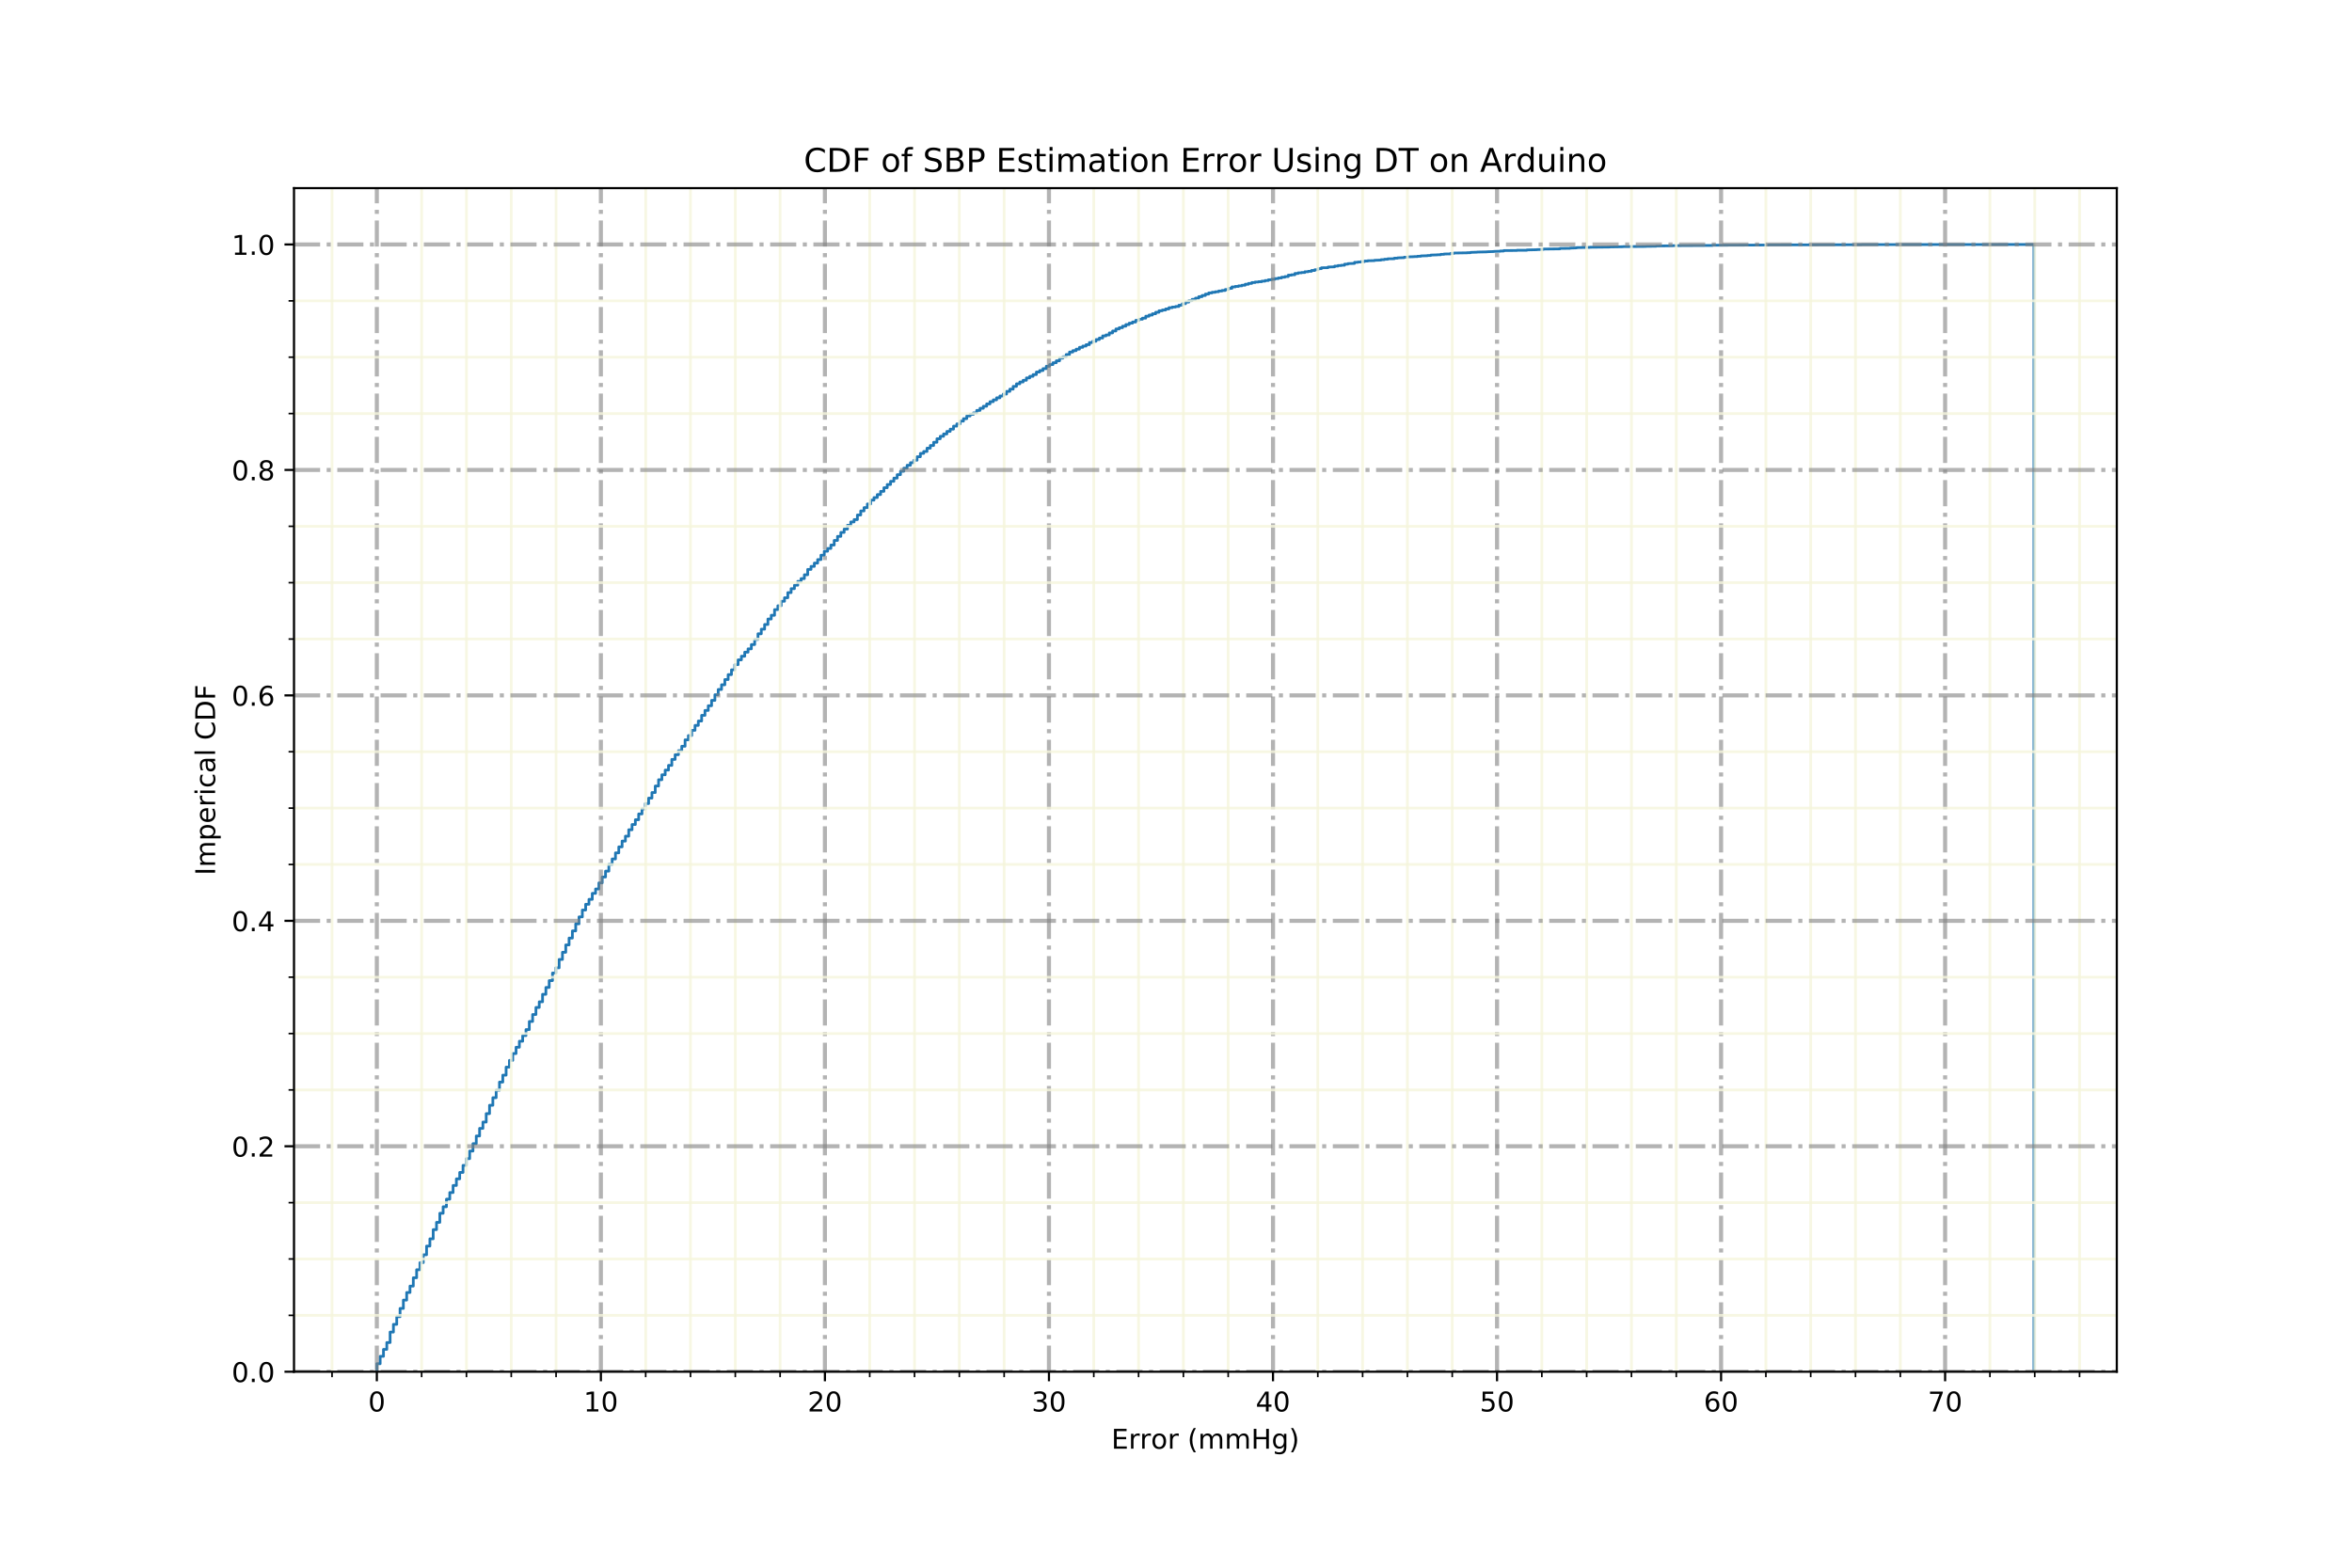 <?xml version="1.0" encoding="utf-8" standalone="no"?>
<!DOCTYPE svg PUBLIC "-//W3C//DTD SVG 1.1//EN"
  "http://www.w3.org/Graphics/SVG/1.1/DTD/svg11.dtd">
<!-- Created with matplotlib (https://matplotlib.org/) -->
<svg height="576pt" version="1.1" viewBox="0 0 864 576" width="864pt" xmlns="http://www.w3.org/2000/svg" xmlns:xlink="http://www.w3.org/1999/xlink">
 <defs>
  <style type="text/css">
*{stroke-linecap:butt;stroke-linejoin:round;}
  </style>
 </defs>
 <g id="figure_1">
  <g id="patch_1">
   <path d="M 0 576 
L 864 576 
L 864 0 
L 0 0 
z
" style="fill:#ffffff;"/>
  </g>
  <g id="axes_1">
   <g id="patch_2">
    <path d="M 108 504 
L 777.6 504 
L 777.6 69.12 
L 108 69.12 
z
" style="fill:#ffffff;"/>
   </g>
   <g id="patch_3">
    <path clip-path="url(#pc930c65edf)" d="M 138.436 504 
L 138.436 501.054 
L 139.654 501.054 
L 139.654 498.343 
L 140.871 498.343 
L 140.871 495.79 
L 142.089 495.79 
L 142.089 493.275 
L 143.306 493.275 
L 143.306 489.426 
L 144.524 489.426 
L 144.524 486.597 
L 145.741 486.597 
L 145.741 483.769 
L 146.959 483.769 
L 146.959 480.744 
L 148.176 480.744 
L 148.176 477.68 
L 149.393 477.68 
L 149.393 474.891 
L 150.611 474.891 
L 150.611 472.534 
L 151.828 472.534 
L 151.828 469.469 
L 153.046 469.469 
L 153.046 466.523 
L 154.263 466.523 
L 154.263 463.93 
L 155.481 463.93 
L 155.481 461.023 
L 156.698 461.023 
L 156.698 457.841 
L 157.916 457.841 
L 157.916 455.17 
L 159.133 455.17 
L 159.133 451.792 
L 160.351 451.792 
L 160.351 449.12 
L 161.568 449.12 
L 161.568 445.781 
L 162.785 445.781 
L 162.785 443.385 
L 164.003 443.385 
L 164.003 440.596 
L 165.22 440.596 
L 165.22 438.16 
L 166.438 438.16 
L 166.438 435.567 
L 167.655 435.567 
L 167.655 433.132 
L 168.873 433.132 
L 168.873 430.775 
L 170.09 430.775 
L 170.09 428.182 
L 171.308 428.182 
L 171.308 425.707 
L 172.525 425.707 
L 172.525 422.918 
L 173.743 422.918 
L 173.743 420.207 
L 174.96 420.207 
L 174.96 417.379 
L 176.177 417.379 
L 176.177 414.59 
L 177.395 414.59 
L 177.395 412.272 
L 178.612 412.272 
L 178.612 409.168 
L 179.83 409.168 
L 179.83 406.104 
L 181.047 406.104 
L 181.047 403.315 
L 182.265 403.315 
L 182.265 400.565 
L 183.482 400.565 
L 183.482 397.58 
L 184.7 397.58 
L 184.7 395.026 
L 185.917 395.026 
L 185.917 392.08 
L 187.135 392.08 
L 187.135 389.605 
L 188.352 389.605 
L 188.352 387.091 
L 189.569 387.091 
L 189.569 384.773 
L 190.787 384.773 
L 190.787 382.573 
L 192.004 382.573 
L 192.004 380.491 
L 193.222 380.491 
L 193.222 378.291 
L 194.439 378.291 
L 194.439 375.306 
L 195.657 375.306 
L 195.657 372.752 
L 196.874 372.752 
L 196.874 370.159 
L 198.092 370.159 
L 198.092 368.077 
L 199.309 368.077 
L 199.309 365.327 
L 200.527 365.327 
L 200.527 362.813 
L 201.744 362.813 
L 201.744 360.299 
L 202.961 360.299 
L 202.961 357.51 
L 204.179 357.51 
L 204.179 355.585 
L 205.396 355.585 
L 205.396 352.521 
L 206.614 352.521 
L 206.614 349.889 
L 207.831 349.889 
L 207.831 347.178 
L 209.049 347.178 
L 209.049 344.664 
L 210.266 344.664 
L 210.266 342.032 
L 211.484 342.032 
L 211.484 339.439 
L 212.701 339.439 
L 212.701 336.886 
L 213.919 336.886 
L 213.919 334.372 
L 215.136 334.372 
L 215.136 332.25 
L 216.353 332.25 
L 216.353 330.443 
L 217.571 330.443 
L 217.571 328.243 
L 218.788 328.243 
L 218.788 326.633 
L 220.006 326.633 
L 220.006 324.393 
L 221.223 324.393 
L 221.223 322.233 
L 222.441 322.233 
L 222.441 320.072 
L 223.658 320.072 
L 223.658 317.597 
L 224.876 317.597 
L 224.876 315.594 
L 226.093 315.594 
L 226.093 313.355 
L 227.311 313.355 
L 227.311 311.155 
L 228.528 311.155 
L 228.528 309.033 
L 229.745 309.033 
L 229.745 307.226 
L 230.963 307.226 
L 230.963 304.869 
L 232.18 304.869 
L 232.18 302.944 
L 233.398 302.944 
L 233.398 301.177 
L 234.615 301.177 
L 234.615 299.055 
L 235.833 299.055 
L 235.833 297.209 
L 237.05 297.209 
L 237.05 295.245 
L 238.268 295.245 
L 238.268 293.241 
L 239.485 293.241 
L 239.485 291.198 
L 240.703 291.198 
L 240.703 288.802 
L 241.92 288.802 
L 241.92 286.484 
L 243.137 286.484 
L 243.137 284.677 
L 244.355 284.677 
L 244.355 282.949 
L 245.572 282.949 
L 245.572 281.22 
L 246.79 281.22 
L 246.79 279.02 
L 248.007 279.02 
L 248.007 277.292 
L 249.225 277.292 
L 249.225 275.799 
L 250.442 275.799 
L 250.442 274.188 
L 251.66 274.188 
L 251.66 271.831 
L 252.877 271.831 
L 252.877 270.26 
L 254.095 270.26 
L 254.095 268.335 
L 255.312 268.335 
L 255.312 266.528 
L 256.529 266.528 
L 256.529 264.917 
L 257.747 264.917 
L 257.747 262.835 
L 258.964 262.835 
L 258.964 261.028 
L 260.182 261.028 
L 260.182 259.3 
L 261.399 259.3 
L 261.399 257.336 
L 262.617 257.336 
L 262.617 255.254 
L 263.834 255.254 
L 263.834 253.329 
L 265.052 253.329 
L 265.052 251.6 
L 266.269 251.6 
L 266.269 249.675 
L 267.487 249.675 
L 267.487 247.868 
L 268.704 247.868 
L 268.704 246.1 
L 269.921 246.1 
L 269.921 244.215 
L 271.139 244.215 
L 271.139 242.447 
L 272.356 242.447 
L 272.356 241.111 
L 273.574 241.111 
L 273.574 239.619 
L 274.791 239.619 
L 274.791 238.401 
L 276.009 238.401 
L 276.009 236.829 
L 277.226 236.829 
L 277.226 234.944 
L 278.444 234.944 
L 278.444 232.862 
L 279.661 232.862 
L 279.661 231.172 
L 280.879 231.172 
L 280.879 229.444 
L 282.096 229.444 
L 282.096 227.44 
L 283.313 227.44 
L 283.313 226.066 
L 284.531 226.066 
L 284.531 223.984 
L 285.748 223.984 
L 285.748 222.569 
L 286.966 222.569 
L 286.966 220.919 
L 288.183 220.919 
L 288.183 219.623 
L 289.401 219.623 
L 289.401 217.737 
L 290.618 217.737 
L 290.618 216.284 
L 291.836 216.284 
L 291.836 215.027 
L 293.053 215.027 
L 293.053 213.613 
L 294.271 213.613 
L 294.271 212.591 
L 295.488 212.591 
L 295.488 211.177 
L 296.705 211.177 
L 296.705 209.213 
L 297.923 209.213 
L 297.923 208.113 
L 299.14 208.113 
L 299.14 206.895 
L 300.358 206.895 
L 300.358 205.599 
L 301.575 205.599 
L 301.575 203.988 
L 302.793 203.988 
L 302.793 202.534 
L 304.01 202.534 
L 304.01 201.513 
L 305.228 201.513 
L 305.228 200.256 
L 306.445 200.256 
L 306.445 198.567 
L 307.663 198.567 
L 307.663 197.074 
L 308.88 197.074 
L 308.88 195.62 
L 310.097 195.62 
L 310.097 194.403 
L 311.315 194.403 
L 311.315 192.988 
L 312.532 192.988 
L 312.532 191.771 
L 313.75 191.771 
L 313.75 190.906 
L 314.967 190.906 
L 314.967 189.217 
L 316.185 189.217 
L 316.185 187.724 
L 317.402 187.724 
L 317.402 186.507 
L 318.62 186.507 
L 318.62 185.171 
L 319.837 185.171 
L 319.837 183.757 
L 321.055 183.757 
L 321.055 182.814 
L 322.272 182.814 
L 322.272 181.714 
L 323.489 181.714 
L 323.489 180.535 
L 324.707 180.535 
L 324.707 179.2 
L 325.924 179.2 
L 325.924 178.021 
L 327.142 178.021 
L 327.142 176.843 
L 328.359 176.843 
L 328.359 175.664 
L 329.577 175.664 
L 329.577 174.407 
L 330.794 174.407 
L 330.794 173.15 
L 332.012 173.15 
L 332.012 172.011 
L 333.229 172.011 
L 333.229 170.95 
L 334.447 170.95 
L 334.447 170.007 
L 335.664 170.007 
L 335.664 169.104 
L 336.881 169.104 
L 336.881 167.807 
L 338.099 167.807 
L 338.099 166.59 
L 339.316 166.59 
L 339.316 165.882 
L 340.534 165.882 
L 340.534 164.665 
L 341.751 164.665 
L 341.751 163.683 
L 342.969 163.683 
L 342.969 162.504 
L 344.186 162.504 
L 344.186 161.208 
L 345.404 161.208 
L 345.404 160.304 
L 346.621 160.304 
L 346.621 159.44 
L 347.839 159.44 
L 347.839 158.497 
L 349.056 158.497 
L 349.056 157.672 
L 350.273 157.672 
L 350.273 156.572 
L 351.491 156.572 
L 351.491 155.747 
L 352.708 155.747 
L 352.708 154.726 
L 353.926 154.726 
L 353.926 153.822 
L 355.143 153.822 
L 355.143 152.84 
L 356.361 152.84 
L 356.361 152.251 
L 357.578 152.251 
L 357.578 151.701 
L 358.796 151.701 
L 358.796 150.797 
L 360.013 150.797 
L 360.013 150.012 
L 361.231 150.012 
L 361.231 149.265 
L 362.448 149.265 
L 362.448 148.401 
L 363.665 148.401 
L 363.665 147.576 
L 364.883 147.576 
L 364.883 146.908 
L 366.1 146.908 
L 366.1 146.162 
L 367.318 146.162 
L 367.318 145.494 
L 368.535 145.494 
L 368.535 144.787 
L 369.753 144.787 
L 369.753 143.805 
L 370.97 143.805 
L 370.97 142.98 
L 372.188 142.98 
L 372.188 141.958 
L 373.405 141.958 
L 373.405 141.016 
L 374.623 141.016 
L 374.623 140.348 
L 375.84 140.348 
L 375.84 139.719 
L 377.057 139.719 
L 377.057 138.855 
L 378.275 138.855 
L 378.275 138.266 
L 379.492 138.266 
L 379.492 137.637 
L 380.71 137.637 
L 380.71 136.694 
L 381.927 136.694 
L 381.927 136.144 
L 383.145 136.144 
L 383.145 135.437 
L 384.362 135.437 
L 384.362 134.573 
L 385.58 134.573 
L 385.58 133.945 
L 386.797 133.945 
L 386.797 133.277 
L 388.015 133.277 
L 388.015 132.57 
L 389.232 132.57 
L 389.232 131.587 
L 390.449 131.587 
L 390.449 131.077 
L 391.667 131.077 
L 391.667 130.252 
L 392.884 130.252 
L 392.884 129.348 
L 394.102 129.348 
L 394.102 128.838 
L 395.319 128.838 
L 395.319 128.288 
L 396.537 128.288 
L 396.537 127.62 
L 397.754 127.62 
L 397.754 127.148 
L 398.972 127.148 
L 398.972 126.638 
L 400.189 126.638 
L 400.189 125.852 
L 401.407 125.852 
L 401.407 125.381 
L 402.624 125.381 
L 402.624 124.752 
L 403.841 124.752 
L 403.841 124.202 
L 405.059 124.202 
L 405.059 123.416 
L 406.276 123.416 
L 406.276 123.063 
L 407.494 123.063 
L 407.494 122.316 
L 408.711 122.316 
L 408.711 121.609 
L 409.929 121.609 
L 409.929 120.863 
L 411.146 120.863 
L 411.146 120.392 
L 412.364 120.392 
L 412.364 119.842 
L 413.581 119.842 
L 413.581 119.252 
L 414.799 119.252 
L 414.799 118.742 
L 416.016 118.742 
L 416.016 118.309 
L 417.233 118.309 
L 417.233 117.681 
L 418.451 117.681 
L 418.451 117.288 
L 419.668 117.288 
L 419.668 116.895 
L 420.886 116.895 
L 420.886 116.188 
L 422.103 116.188 
L 422.103 115.756 
L 423.321 115.756 
L 423.321 115.285 
L 424.538 115.285 
L 424.538 114.735 
L 425.756 114.735 
L 425.756 114.185 
L 426.973 114.185 
L 426.973 113.91 
L 428.191 113.91 
L 428.191 113.517 
L 429.408 113.517 
L 429.408 113.045 
L 430.625 113.045 
L 430.625 112.81 
L 431.843 112.81 
L 431.843 112.613 
L 433.06 112.613 
L 433.06 112.142 
L 434.278 112.142 
L 434.278 111.592 
L 435.495 111.592 
L 435.495 111.003 
L 436.713 111.003 
L 436.713 110.453 
L 437.93 110.453 
L 437.93 109.981 
L 439.148 109.981 
L 439.148 109.549 
L 440.365 109.549 
L 440.365 108.999 
L 441.583 108.999 
L 441.583 108.567 
L 442.8 108.567 
L 442.8 108.056 
L 444.017 108.056 
L 444.017 107.624 
L 445.235 107.624 
L 445.235 107.389 
L 446.452 107.389 
L 446.452 107.192 
L 447.67 107.192 
L 447.67 106.917 
L 448.887 106.917 
L 448.887 106.721 
L 450.105 106.721 
L 450.105 106.367 
L 451.322 106.367 
L 451.322 105.935 
L 452.54 105.935 
L 452.54 105.424 
L 453.757 105.424 
L 453.757 105.228 
L 454.975 105.228 
L 454.975 105.031 
L 456.192 105.031 
L 456.192 104.796 
L 457.409 104.796 
L 457.409 104.442 
L 458.627 104.442 
L 458.627 104.128 
L 459.844 104.128 
L 459.844 103.814 
L 461.062 103.814 
L 461.062 103.617 
L 462.279 103.617 
L 462.279 103.499 
L 463.497 103.499 
L 463.497 103.303 
L 464.714 103.303 
L 464.714 103.067 
L 465.932 103.067 
L 465.932 102.792 
L 467.149 102.792 
L 467.149 102.596 
L 468.367 102.596 
L 468.367 102.36 
L 469.584 102.36 
L 469.584 102.124 
L 470.801 102.124 
L 470.801 101.849 
L 472.019 101.849 
L 472.019 101.614 
L 473.236 101.614 
L 473.236 101.103 
L 474.454 101.103 
L 474.454 100.946 
L 475.671 100.946 
L 475.671 100.475 
L 476.889 100.475 
L 476.889 100.239 
L 478.106 100.239 
L 478.106 100.121 
L 479.324 100.121 
L 479.324 99.846 
L 480.541 99.846 
L 480.541 99.689 
L 481.759 99.689 
L 481.759 99.375 
L 482.976 99.375 
L 482.976 99.1 
L 484.193 99.1 
L 484.193 98.707 
L 485.411 98.707 
L 485.411 98.392 
L 487.846 98.353 
L 487.846 98.118 
L 490.281 98.039 
L 490.281 97.764 
L 491.498 97.764 
L 491.498 97.568 
L 492.716 97.568 
L 492.716 97.45 
L 493.933 97.45 
L 493.933 97.057 
L 495.151 97.057 
L 495.151 96.86 
L 497.585 96.782 
L 497.585 96.389 
L 498.803 96.389 
L 498.803 96.271 
L 500.02 96.271 
L 500.02 96.114 
L 501.238 96.114 
L 501.238 95.918 
L 502.455 95.918 
L 502.455 95.8 
L 504.89 95.76 
L 504.89 95.643 
L 507.325 95.564 
L 507.325 95.407 
L 508.543 95.407 
L 508.543 95.25 
L 509.76 95.25 
L 509.76 95.093 
L 512.195 95.053 
L 512.195 94.857 
L 513.412 94.857 
L 513.412 94.739 
L 515.847 94.661 
L 515.847 94.503 
L 517.065 94.503 
L 517.065 94.386 
L 519.5 94.307 
L 519.5 94.268 
L 520.717 94.268 
L 520.717 94.15 
L 521.935 94.15 
L 521.935 94.032 
L 524.369 93.953 
L 524.369 93.875 
L 525.587 93.875 
L 525.587 93.718 
L 528.022 93.639 
L 528.022 93.6 
L 529.239 93.6 
L 529.239 93.443 
L 530.457 93.443 
L 530.457 93.325 
L 532.892 93.286 
L 532.892 93.089 
L 534.109 93.089 
L 534.109 92.971 
L 538.979 92.893 
L 538.979 92.853 
L 540.196 92.853 
L 540.196 92.736 
L 542.631 92.657 
L 542.631 92.618 
L 546.284 92.539 
L 546.284 92.5 
L 548.719 92.421 
L 548.719 92.382 
L 551.153 92.303 
L 551.153 92.225 
L 552.371 92.225 
L 552.371 92.068 
L 557.241 92.028 
L 557.241 91.95 
L 560.893 91.95 
L 560.893 91.832 
L 564.545 91.753 
L 564.545 91.714 
L 566.98 91.636 
L 566.98 91.518 
L 573.068 91.439 
L 573.068 91.282 
L 576.72 91.243 
L 576.72 91.164 
L 579.155 91.086 
L 579.155 90.968 
L 584.025 90.889 
L 584.025 90.85 
L 591.329 90.771 
L 591.329 90.732 
L 596.199 90.654 
L 596.199 90.614 
L 604.721 90.536 
L 604.721 90.496 
L 608.374 90.457 
L 608.374 90.379 
L 614.461 90.3 
L 614.461 90.261 
L 629.071 90.182 
L 629.071 90.104 
L 649.767 90.025 
L 649.767 89.986 
L 683.856 89.907 
L 683.856 89.868 
L 747.164 89.829 
L 747.164 504 
L 747.164 504 
" style="fill:none;stroke:#1f77b4;stroke-linejoin:miter;"/>
   </g>
   <g id="matplotlib.axis_1">
    <g id="xtick_1">
     <g id="line2d_1">
      <path clip-path="url(#pc930c65edf)" d="M 138.431 504 
L 138.431 69.12 
" style="fill:none;stroke:#808080;stroke-dasharray:9.6,2.4,1.5,2.4;stroke-dashoffset:0;stroke-opacity:0.6;stroke-width:1.5;"/>
     </g>
     <g id="line2d_2">
      <defs>
       <path d="M 0 0 
L 0 3.5 
" id="m6e2a33fdb2" style="stroke:#000000;stroke-width:0.8;"/>
      </defs>
      <g>
       <use style="stroke:#000000;stroke-width:0.8;" x="138.431" xlink:href="#m6e2a33fdb2" y="504"/>
      </g>
     </g>
     <g id="text_1">
      <!-- 0 -->
      <defs>
       <path d="M 31.781 66.406 
Q 24.172 66.406 20.328 58.906 
Q 16.5 51.422 16.5 36.375 
Q 16.5 21.391 20.328 13.891 
Q 24.172 6.391 31.781 6.391 
Q 39.453 6.391 43.281 13.891 
Q 47.125 21.391 47.125 36.375 
Q 47.125 51.422 43.281 58.906 
Q 39.453 66.406 31.781 66.406 
z
M 31.781 74.219 
Q 44.047 74.219 50.516 64.516 
Q 56.984 54.828 56.984 36.375 
Q 56.984 17.969 50.516 8.266 
Q 44.047 -1.422 31.781 -1.422 
Q 19.531 -1.422 13.062 8.266 
Q 6.594 17.969 6.594 36.375 
Q 6.594 54.828 13.062 64.516 
Q 19.531 74.219 31.781 74.219 
z
" id="DejaVuSans-48"/>
      </defs>
      <g transform="translate(135.25 518.598)scale(0.1 -0.1)">
       <use xlink:href="#DejaVuSans-48"/>
      </g>
     </g>
    </g>
    <g id="xtick_2">
     <g id="line2d_3">
      <path clip-path="url(#pc930c65edf)" d="M 220.731 504 
L 220.731 69.12 
" style="fill:none;stroke:#808080;stroke-dasharray:9.6,2.4,1.5,2.4;stroke-dashoffset:0;stroke-opacity:0.6;stroke-width:1.5;"/>
     </g>
     <g id="line2d_4">
      <g>
       <use style="stroke:#000000;stroke-width:0.8;" x="220.731" xlink:href="#m6e2a33fdb2" y="504"/>
      </g>
     </g>
     <g id="text_2">
      <!-- 10 -->
      <defs>
       <path d="M 12.406 8.297 
L 28.516 8.297 
L 28.516 63.922 
L 10.984 60.406 
L 10.984 69.391 
L 28.422 72.906 
L 38.281 72.906 
L 38.281 8.297 
L 54.391 8.297 
L 54.391 0 
L 12.406 0 
z
" id="DejaVuSans-49"/>
      </defs>
      <g transform="translate(214.369 518.598)scale(0.1 -0.1)">
       <use xlink:href="#DejaVuSans-49"/>
       <use x="63.623" xlink:href="#DejaVuSans-48"/>
      </g>
     </g>
    </g>
    <g id="xtick_3">
     <g id="line2d_5">
      <path clip-path="url(#pc930c65edf)" d="M 303.032 504 
L 303.032 69.12 
" style="fill:none;stroke:#808080;stroke-dasharray:9.6,2.4,1.5,2.4;stroke-dashoffset:0;stroke-opacity:0.6;stroke-width:1.5;"/>
     </g>
     <g id="line2d_6">
      <g>
       <use style="stroke:#000000;stroke-width:0.8;" x="303.032" xlink:href="#m6e2a33fdb2" y="504"/>
      </g>
     </g>
     <g id="text_3">
      <!-- 20 -->
      <defs>
       <path d="M 19.188 8.297 
L 53.609 8.297 
L 53.609 0 
L 7.328 0 
L 7.328 8.297 
Q 12.938 14.109 22.625 23.891 
Q 32.328 33.688 34.812 36.531 
Q 39.547 41.844 41.422 45.531 
Q 43.312 49.219 43.312 52.781 
Q 43.312 58.594 39.234 62.25 
Q 35.156 65.922 28.609 65.922 
Q 23.969 65.922 18.812 64.312 
Q 13.672 62.703 7.812 59.422 
L 7.812 69.391 
Q 13.766 71.781 18.938 73 
Q 24.125 74.219 28.422 74.219 
Q 39.75 74.219 46.484 68.547 
Q 53.219 62.891 53.219 53.422 
Q 53.219 48.922 51.531 44.891 
Q 49.859 40.875 45.406 35.406 
Q 44.188 33.984 37.641 27.219 
Q 31.109 20.453 19.188 8.297 
z
" id="DejaVuSans-50"/>
      </defs>
      <g transform="translate(296.669 518.598)scale(0.1 -0.1)">
       <use xlink:href="#DejaVuSans-50"/>
       <use x="63.623" xlink:href="#DejaVuSans-48"/>
      </g>
     </g>
    </g>
    <g id="xtick_4">
     <g id="line2d_7">
      <path clip-path="url(#pc930c65edf)" d="M 385.332 504 
L 385.332 69.12 
" style="fill:none;stroke:#808080;stroke-dasharray:9.6,2.4,1.5,2.4;stroke-dashoffset:0;stroke-opacity:0.6;stroke-width:1.5;"/>
     </g>
     <g id="line2d_8">
      <g>
       <use style="stroke:#000000;stroke-width:0.8;" x="385.332" xlink:href="#m6e2a33fdb2" y="504"/>
      </g>
     </g>
     <g id="text_4">
      <!-- 30 -->
      <defs>
       <path d="M 40.578 39.312 
Q 47.656 37.797 51.625 33 
Q 55.609 28.219 55.609 21.188 
Q 55.609 10.406 48.188 4.484 
Q 40.766 -1.422 27.094 -1.422 
Q 22.516 -1.422 17.656 -0.516 
Q 12.797 0.391 7.625 2.203 
L 7.625 11.719 
Q 11.719 9.328 16.594 8.109 
Q 21.484 6.891 26.812 6.891 
Q 36.078 6.891 40.938 10.547 
Q 45.797 14.203 45.797 21.188 
Q 45.797 27.641 41.281 31.266 
Q 36.766 34.906 28.719 34.906 
L 20.219 34.906 
L 20.219 43.016 
L 29.109 43.016 
Q 36.375 43.016 40.234 45.922 
Q 44.094 48.828 44.094 54.297 
Q 44.094 59.906 40.109 62.906 
Q 36.141 65.922 28.719 65.922 
Q 24.656 65.922 20.016 65.031 
Q 15.375 64.156 9.812 62.312 
L 9.812 71.094 
Q 15.438 72.656 20.344 73.438 
Q 25.25 74.219 29.594 74.219 
Q 40.828 74.219 47.359 69.109 
Q 53.906 64.016 53.906 55.328 
Q 53.906 49.266 50.438 45.094 
Q 46.969 40.922 40.578 39.312 
z
" id="DejaVuSans-51"/>
      </defs>
      <g transform="translate(378.97 518.598)scale(0.1 -0.1)">
       <use xlink:href="#DejaVuSans-51"/>
       <use x="63.623" xlink:href="#DejaVuSans-48"/>
      </g>
     </g>
    </g>
    <g id="xtick_5">
     <g id="line2d_9">
      <path clip-path="url(#pc930c65edf)" d="M 467.633 504 
L 467.633 69.12 
" style="fill:none;stroke:#808080;stroke-dasharray:9.6,2.4,1.5,2.4;stroke-dashoffset:0;stroke-opacity:0.6;stroke-width:1.5;"/>
     </g>
     <g id="line2d_10">
      <g>
       <use style="stroke:#000000;stroke-width:0.8;" x="467.633" xlink:href="#m6e2a33fdb2" y="504"/>
      </g>
     </g>
     <g id="text_5">
      <!-- 40 -->
      <defs>
       <path d="M 37.797 64.312 
L 12.891 25.391 
L 37.797 25.391 
z
M 35.203 72.906 
L 47.609 72.906 
L 47.609 25.391 
L 58.016 25.391 
L 58.016 17.188 
L 47.609 17.188 
L 47.609 0 
L 37.797 0 
L 37.797 17.188 
L 4.891 17.188 
L 4.891 26.703 
z
" id="DejaVuSans-52"/>
      </defs>
      <g transform="translate(461.27 518.598)scale(0.1 -0.1)">
       <use xlink:href="#DejaVuSans-52"/>
       <use x="63.623" xlink:href="#DejaVuSans-48"/>
      </g>
     </g>
    </g>
    <g id="xtick_6">
     <g id="line2d_11">
      <path clip-path="url(#pc930c65edf)" d="M 549.933 504 
L 549.933 69.12 
" style="fill:none;stroke:#808080;stroke-dasharray:9.6,2.4,1.5,2.4;stroke-dashoffset:0;stroke-opacity:0.6;stroke-width:1.5;"/>
     </g>
     <g id="line2d_12">
      <g>
       <use style="stroke:#000000;stroke-width:0.8;" x="549.933" xlink:href="#m6e2a33fdb2" y="504"/>
      </g>
     </g>
     <g id="text_6">
      <!-- 50 -->
      <defs>
       <path d="M 10.797 72.906 
L 49.516 72.906 
L 49.516 64.594 
L 19.828 64.594 
L 19.828 46.734 
Q 21.969 47.469 24.109 47.828 
Q 26.266 48.188 28.422 48.188 
Q 40.625 48.188 47.75 41.5 
Q 54.891 34.812 54.891 23.391 
Q 54.891 11.625 47.562 5.094 
Q 40.234 -1.422 26.906 -1.422 
Q 22.312 -1.422 17.547 -0.641 
Q 12.797 0.141 7.719 1.703 
L 7.719 11.625 
Q 12.109 9.234 16.797 8.062 
Q 21.484 6.891 26.703 6.891 
Q 35.156 6.891 40.078 11.328 
Q 45.016 15.766 45.016 23.391 
Q 45.016 31 40.078 35.438 
Q 35.156 39.891 26.703 39.891 
Q 22.75 39.891 18.812 39.016 
Q 14.891 38.141 10.797 36.281 
z
" id="DejaVuSans-53"/>
      </defs>
      <g transform="translate(543.571 518.598)scale(0.1 -0.1)">
       <use xlink:href="#DejaVuSans-53"/>
       <use x="63.623" xlink:href="#DejaVuSans-48"/>
      </g>
     </g>
    </g>
    <g id="xtick_7">
     <g id="line2d_13">
      <path clip-path="url(#pc930c65edf)" d="M 632.234 504 
L 632.234 69.12 
" style="fill:none;stroke:#808080;stroke-dasharray:9.6,2.4,1.5,2.4;stroke-dashoffset:0;stroke-opacity:0.6;stroke-width:1.5;"/>
     </g>
     <g id="line2d_14">
      <g>
       <use style="stroke:#000000;stroke-width:0.8;" x="632.234" xlink:href="#m6e2a33fdb2" y="504"/>
      </g>
     </g>
     <g id="text_7">
      <!-- 60 -->
      <defs>
       <path d="M 33.016 40.375 
Q 26.375 40.375 22.484 35.828 
Q 18.609 31.297 18.609 23.391 
Q 18.609 15.531 22.484 10.953 
Q 26.375 6.391 33.016 6.391 
Q 39.656 6.391 43.531 10.953 
Q 47.406 15.531 47.406 23.391 
Q 47.406 31.297 43.531 35.828 
Q 39.656 40.375 33.016 40.375 
z
M 52.594 71.297 
L 52.594 62.312 
Q 48.875 64.062 45.094 64.984 
Q 41.312 65.922 37.594 65.922 
Q 27.828 65.922 22.672 59.328 
Q 17.531 52.734 16.797 39.406 
Q 19.672 43.656 24.016 45.922 
Q 28.375 48.188 33.594 48.188 
Q 44.578 48.188 50.953 41.516 
Q 57.328 34.859 57.328 23.391 
Q 57.328 12.156 50.688 5.359 
Q 44.047 -1.422 33.016 -1.422 
Q 20.359 -1.422 13.672 8.266 
Q 6.984 17.969 6.984 36.375 
Q 6.984 53.656 15.188 63.938 
Q 23.391 74.219 37.203 74.219 
Q 40.922 74.219 44.703 73.484 
Q 48.484 72.75 52.594 71.297 
z
" id="DejaVuSans-54"/>
      </defs>
      <g transform="translate(625.871 518.598)scale(0.1 -0.1)">
       <use xlink:href="#DejaVuSans-54"/>
       <use x="63.623" xlink:href="#DejaVuSans-48"/>
      </g>
     </g>
    </g>
    <g id="xtick_8">
     <g id="line2d_15">
      <path clip-path="url(#pc930c65edf)" d="M 714.534 504 
L 714.534 69.12 
" style="fill:none;stroke:#808080;stroke-dasharray:9.6,2.4,1.5,2.4;stroke-dashoffset:0;stroke-opacity:0.6;stroke-width:1.5;"/>
     </g>
     <g id="line2d_16">
      <g>
       <use style="stroke:#000000;stroke-width:0.8;" x="714.534" xlink:href="#m6e2a33fdb2" y="504"/>
      </g>
     </g>
     <g id="text_8">
      <!-- 70 -->
      <defs>
       <path d="M 8.203 72.906 
L 55.078 72.906 
L 55.078 68.703 
L 28.609 0 
L 18.312 0 
L 43.219 64.594 
L 8.203 64.594 
z
" id="DejaVuSans-55"/>
      </defs>
      <g transform="translate(708.172 518.598)scale(0.1 -0.1)">
       <use xlink:href="#DejaVuSans-55"/>
       <use x="63.623" xlink:href="#DejaVuSans-48"/>
      </g>
     </g>
    </g>
    <g id="xtick_9">
     <g id="line2d_17">
      <path clip-path="url(#pc930c65edf)" d="M 121.971 504 
L 121.971 69.12 
" style="fill:none;stroke:#f5f5dc;stroke-linecap:square;stroke-opacity:0.8;"/>
     </g>
     <g id="line2d_18">
      <defs>
       <path d="M 0 0 
L 0 2 
" id="mf931781f02" style="stroke:#000000;stroke-width:0.6;"/>
      </defs>
      <g>
       <use style="stroke:#000000;stroke-width:0.6;" x="121.971" xlink:href="#mf931781f02" y="504"/>
      </g>
     </g>
    </g>
    <g id="xtick_10">
     <g id="line2d_19">
      <path clip-path="url(#pc930c65edf)" d="M 154.891 504 
L 154.891 69.12 
" style="fill:none;stroke:#f5f5dc;stroke-linecap:square;stroke-opacity:0.8;"/>
     </g>
     <g id="line2d_20">
      <g>
       <use style="stroke:#000000;stroke-width:0.6;" x="154.891" xlink:href="#mf931781f02" y="504"/>
      </g>
     </g>
    </g>
    <g id="xtick_11">
     <g id="line2d_21">
      <path clip-path="url(#pc930c65edf)" d="M 171.351 504 
L 171.351 69.12 
" style="fill:none;stroke:#f5f5dc;stroke-linecap:square;stroke-opacity:0.8;"/>
     </g>
     <g id="line2d_22">
      <g>
       <use style="stroke:#000000;stroke-width:0.6;" x="171.351" xlink:href="#mf931781f02" y="504"/>
      </g>
     </g>
    </g>
    <g id="xtick_12">
     <g id="line2d_23">
      <path clip-path="url(#pc930c65edf)" d="M 187.811 504 
L 187.811 69.12 
" style="fill:none;stroke:#f5f5dc;stroke-linecap:square;stroke-opacity:0.8;"/>
     </g>
     <g id="line2d_24">
      <g>
       <use style="stroke:#000000;stroke-width:0.6;" x="187.811" xlink:href="#mf931781f02" y="504"/>
      </g>
     </g>
    </g>
    <g id="xtick_13">
     <g id="line2d_25">
      <path clip-path="url(#pc930c65edf)" d="M 204.271 504 
L 204.271 69.12 
" style="fill:none;stroke:#f5f5dc;stroke-linecap:square;stroke-opacity:0.8;"/>
     </g>
     <g id="line2d_26">
      <g>
       <use style="stroke:#000000;stroke-width:0.6;" x="204.271" xlink:href="#mf931781f02" y="504"/>
      </g>
     </g>
    </g>
    <g id="xtick_14">
     <g id="line2d_27">
      <path clip-path="url(#pc930c65edf)" d="M 237.191 504 
L 237.191 69.12 
" style="fill:none;stroke:#f5f5dc;stroke-linecap:square;stroke-opacity:0.8;"/>
     </g>
     <g id="line2d_28">
      <g>
       <use style="stroke:#000000;stroke-width:0.6;" x="237.191" xlink:href="#mf931781f02" y="504"/>
      </g>
     </g>
    </g>
    <g id="xtick_15">
     <g id="line2d_29">
      <path clip-path="url(#pc930c65edf)" d="M 253.652 504 
L 253.652 69.12 
" style="fill:none;stroke:#f5f5dc;stroke-linecap:square;stroke-opacity:0.8;"/>
     </g>
     <g id="line2d_30">
      <g>
       <use style="stroke:#000000;stroke-width:0.6;" x="253.652" xlink:href="#mf931781f02" y="504"/>
      </g>
     </g>
    </g>
    <g id="xtick_16">
     <g id="line2d_31">
      <path clip-path="url(#pc930c65edf)" d="M 270.112 504 
L 270.112 69.12 
" style="fill:none;stroke:#f5f5dc;stroke-linecap:square;stroke-opacity:0.8;"/>
     </g>
     <g id="line2d_32">
      <g>
       <use style="stroke:#000000;stroke-width:0.6;" x="270.112" xlink:href="#mf931781f02" y="504"/>
      </g>
     </g>
    </g>
    <g id="xtick_17">
     <g id="line2d_33">
      <path clip-path="url(#pc930c65edf)" d="M 286.572 504 
L 286.572 69.12 
" style="fill:none;stroke:#f5f5dc;stroke-linecap:square;stroke-opacity:0.8;"/>
     </g>
     <g id="line2d_34">
      <g>
       <use style="stroke:#000000;stroke-width:0.6;" x="286.572" xlink:href="#mf931781f02" y="504"/>
      </g>
     </g>
    </g>
    <g id="xtick_18">
     <g id="line2d_35">
      <path clip-path="url(#pc930c65edf)" d="M 319.492 504 
L 319.492 69.12 
" style="fill:none;stroke:#f5f5dc;stroke-linecap:square;stroke-opacity:0.8;"/>
     </g>
     <g id="line2d_36">
      <g>
       <use style="stroke:#000000;stroke-width:0.6;" x="319.492" xlink:href="#mf931781f02" y="504"/>
      </g>
     </g>
    </g>
    <g id="xtick_19">
     <g id="line2d_37">
      <path clip-path="url(#pc930c65edf)" d="M 335.952 504 
L 335.952 69.12 
" style="fill:none;stroke:#f5f5dc;stroke-linecap:square;stroke-opacity:0.8;"/>
     </g>
     <g id="line2d_38">
      <g>
       <use style="stroke:#000000;stroke-width:0.6;" x="335.952" xlink:href="#mf931781f02" y="504"/>
      </g>
     </g>
    </g>
    <g id="xtick_20">
     <g id="line2d_39">
      <path clip-path="url(#pc930c65edf)" d="M 352.412 504 
L 352.412 69.12 
" style="fill:none;stroke:#f5f5dc;stroke-linecap:square;stroke-opacity:0.8;"/>
     </g>
     <g id="line2d_40">
      <g>
       <use style="stroke:#000000;stroke-width:0.6;" x="352.412" xlink:href="#mf931781f02" y="504"/>
      </g>
     </g>
    </g>
    <g id="xtick_21">
     <g id="line2d_41">
      <path clip-path="url(#pc930c65edf)" d="M 368.872 504 
L 368.872 69.12 
" style="fill:none;stroke:#f5f5dc;stroke-linecap:square;stroke-opacity:0.8;"/>
     </g>
     <g id="line2d_42">
      <g>
       <use style="stroke:#000000;stroke-width:0.6;" x="368.872" xlink:href="#mf931781f02" y="504"/>
      </g>
     </g>
    </g>
    <g id="xtick_22">
     <g id="line2d_43">
      <path clip-path="url(#pc930c65edf)" d="M 401.792 504 
L 401.792 69.12 
" style="fill:none;stroke:#f5f5dc;stroke-linecap:square;stroke-opacity:0.8;"/>
     </g>
     <g id="line2d_44">
      <g>
       <use style="stroke:#000000;stroke-width:0.6;" x="401.792" xlink:href="#mf931781f02" y="504"/>
      </g>
     </g>
    </g>
    <g id="xtick_23">
     <g id="line2d_45">
      <path clip-path="url(#pc930c65edf)" d="M 418.253 504 
L 418.253 69.12 
" style="fill:none;stroke:#f5f5dc;stroke-linecap:square;stroke-opacity:0.8;"/>
     </g>
     <g id="line2d_46">
      <g>
       <use style="stroke:#000000;stroke-width:0.6;" x="418.253" xlink:href="#mf931781f02" y="504"/>
      </g>
     </g>
    </g>
    <g id="xtick_24">
     <g id="line2d_47">
      <path clip-path="url(#pc930c65edf)" d="M 434.713 504 
L 434.713 69.12 
" style="fill:none;stroke:#f5f5dc;stroke-linecap:square;stroke-opacity:0.8;"/>
     </g>
     <g id="line2d_48">
      <g>
       <use style="stroke:#000000;stroke-width:0.6;" x="434.713" xlink:href="#mf931781f02" y="504"/>
      </g>
     </g>
    </g>
    <g id="xtick_25">
     <g id="line2d_49">
      <path clip-path="url(#pc930c65edf)" d="M 451.173 504 
L 451.173 69.12 
" style="fill:none;stroke:#f5f5dc;stroke-linecap:square;stroke-opacity:0.8;"/>
     </g>
     <g id="line2d_50">
      <g>
       <use style="stroke:#000000;stroke-width:0.6;" x="451.173" xlink:href="#mf931781f02" y="504"/>
      </g>
     </g>
    </g>
    <g id="xtick_26">
     <g id="line2d_51">
      <path clip-path="url(#pc930c65edf)" d="M 484.093 504 
L 484.093 69.12 
" style="fill:none;stroke:#f5f5dc;stroke-linecap:square;stroke-opacity:0.8;"/>
     </g>
     <g id="line2d_52">
      <g>
       <use style="stroke:#000000;stroke-width:0.6;" x="484.093" xlink:href="#mf931781f02" y="504"/>
      </g>
     </g>
    </g>
    <g id="xtick_27">
     <g id="line2d_53">
      <path clip-path="url(#pc930c65edf)" d="M 500.553 504 
L 500.553 69.12 
" style="fill:none;stroke:#f5f5dc;stroke-linecap:square;stroke-opacity:0.8;"/>
     </g>
     <g id="line2d_54">
      <g>
       <use style="stroke:#000000;stroke-width:0.6;" x="500.553" xlink:href="#mf931781f02" y="504"/>
      </g>
     </g>
    </g>
    <g id="xtick_28">
     <g id="line2d_55">
      <path clip-path="url(#pc930c65edf)" d="M 517.013 504 
L 517.013 69.12 
" style="fill:none;stroke:#f5f5dc;stroke-linecap:square;stroke-opacity:0.8;"/>
     </g>
     <g id="line2d_56">
      <g>
       <use style="stroke:#000000;stroke-width:0.6;" x="517.013" xlink:href="#mf931781f02" y="504"/>
      </g>
     </g>
    </g>
    <g id="xtick_29">
     <g id="line2d_57">
      <path clip-path="url(#pc930c65edf)" d="M 533.473 504 
L 533.473 69.12 
" style="fill:none;stroke:#f5f5dc;stroke-linecap:square;stroke-opacity:0.8;"/>
     </g>
     <g id="line2d_58">
      <g>
       <use style="stroke:#000000;stroke-width:0.6;" x="533.473" xlink:href="#mf931781f02" y="504"/>
      </g>
     </g>
    </g>
    <g id="xtick_30">
     <g id="line2d_59">
      <path clip-path="url(#pc930c65edf)" d="M 566.393 504 
L 566.393 69.12 
" style="fill:none;stroke:#f5f5dc;stroke-linecap:square;stroke-opacity:0.8;"/>
     </g>
     <g id="line2d_60">
      <g>
       <use style="stroke:#000000;stroke-width:0.6;" x="566.393" xlink:href="#mf931781f02" y="504"/>
      </g>
     </g>
    </g>
    <g id="xtick_31">
     <g id="line2d_61">
      <path clip-path="url(#pc930c65edf)" d="M 582.853 504 
L 582.853 69.12 
" style="fill:none;stroke:#f5f5dc;stroke-linecap:square;stroke-opacity:0.8;"/>
     </g>
     <g id="line2d_62">
      <g>
       <use style="stroke:#000000;stroke-width:0.6;" x="582.853" xlink:href="#mf931781f02" y="504"/>
      </g>
     </g>
    </g>
    <g id="xtick_32">
     <g id="line2d_63">
      <path clip-path="url(#pc930c65edf)" d="M 599.314 504 
L 599.314 69.12 
" style="fill:none;stroke:#f5f5dc;stroke-linecap:square;stroke-opacity:0.8;"/>
     </g>
     <g id="line2d_64">
      <g>
       <use style="stroke:#000000;stroke-width:0.6;" x="599.314" xlink:href="#mf931781f02" y="504"/>
      </g>
     </g>
    </g>
    <g id="xtick_33">
     <g id="line2d_65">
      <path clip-path="url(#pc930c65edf)" d="M 615.774 504 
L 615.774 69.12 
" style="fill:none;stroke:#f5f5dc;stroke-linecap:square;stroke-opacity:0.8;"/>
     </g>
     <g id="line2d_66">
      <g>
       <use style="stroke:#000000;stroke-width:0.6;" x="615.774" xlink:href="#mf931781f02" y="504"/>
      </g>
     </g>
    </g>
    <g id="xtick_34">
     <g id="line2d_67">
      <path clip-path="url(#pc930c65edf)" d="M 648.694 504 
L 648.694 69.12 
" style="fill:none;stroke:#f5f5dc;stroke-linecap:square;stroke-opacity:0.8;"/>
     </g>
     <g id="line2d_68">
      <g>
       <use style="stroke:#000000;stroke-width:0.6;" x="648.694" xlink:href="#mf931781f02" y="504"/>
      </g>
     </g>
    </g>
    <g id="xtick_35">
     <g id="line2d_69">
      <path clip-path="url(#pc930c65edf)" d="M 665.154 504 
L 665.154 69.12 
" style="fill:none;stroke:#f5f5dc;stroke-linecap:square;stroke-opacity:0.8;"/>
     </g>
     <g id="line2d_70">
      <g>
       <use style="stroke:#000000;stroke-width:0.6;" x="665.154" xlink:href="#mf931781f02" y="504"/>
      </g>
     </g>
    </g>
    <g id="xtick_36">
     <g id="line2d_71">
      <path clip-path="url(#pc930c65edf)" d="M 681.614 504 
L 681.614 69.12 
" style="fill:none;stroke:#f5f5dc;stroke-linecap:square;stroke-opacity:0.8;"/>
     </g>
     <g id="line2d_72">
      <g>
       <use style="stroke:#000000;stroke-width:0.6;" x="681.614" xlink:href="#mf931781f02" y="504"/>
      </g>
     </g>
    </g>
    <g id="xtick_37">
     <g id="line2d_73">
      <path clip-path="url(#pc930c65edf)" d="M 698.074 504 
L 698.074 69.12 
" style="fill:none;stroke:#f5f5dc;stroke-linecap:square;stroke-opacity:0.8;"/>
     </g>
     <g id="line2d_74">
      <g>
       <use style="stroke:#000000;stroke-width:0.6;" x="698.074" xlink:href="#mf931781f02" y="504"/>
      </g>
     </g>
    </g>
    <g id="xtick_38">
     <g id="line2d_75">
      <path clip-path="url(#pc930c65edf)" d="M 730.994 504 
L 730.994 69.12 
" style="fill:none;stroke:#f5f5dc;stroke-linecap:square;stroke-opacity:0.8;"/>
     </g>
     <g id="line2d_76">
      <g>
       <use style="stroke:#000000;stroke-width:0.6;" x="730.994" xlink:href="#mf931781f02" y="504"/>
      </g>
     </g>
    </g>
    <g id="xtick_39">
     <g id="line2d_77">
      <path clip-path="url(#pc930c65edf)" d="M 747.454 504 
L 747.454 69.12 
" style="fill:none;stroke:#f5f5dc;stroke-linecap:square;stroke-opacity:0.8;"/>
     </g>
     <g id="line2d_78">
      <g>
       <use style="stroke:#000000;stroke-width:0.6;" x="747.454" xlink:href="#mf931781f02" y="504"/>
      </g>
     </g>
    </g>
    <g id="xtick_40">
     <g id="line2d_79">
      <path clip-path="url(#pc930c65edf)" d="M 763.915 504 
L 763.915 69.12 
" style="fill:none;stroke:#f5f5dc;stroke-linecap:square;stroke-opacity:0.8;"/>
     </g>
     <g id="line2d_80">
      <g>
       <use style="stroke:#000000;stroke-width:0.6;" x="763.915" xlink:href="#mf931781f02" y="504"/>
      </g>
     </g>
    </g>
    <g id="text_9">
     <!-- Error (mmHg) -->
     <defs>
      <path d="M 9.812 72.906 
L 55.906 72.906 
L 55.906 64.594 
L 19.672 64.594 
L 19.672 43.016 
L 54.391 43.016 
L 54.391 34.719 
L 19.672 34.719 
L 19.672 8.297 
L 56.781 8.297 
L 56.781 0 
L 9.812 0 
z
" id="DejaVuSans-69"/>
      <path d="M 41.109 46.297 
Q 39.594 47.172 37.812 47.578 
Q 36.031 48 33.891 48 
Q 26.266 48 22.188 43.047 
Q 18.109 38.094 18.109 28.812 
L 18.109 0 
L 9.078 0 
L 9.078 54.688 
L 18.109 54.688 
L 18.109 46.188 
Q 20.953 51.172 25.484 53.578 
Q 30.031 56 36.531 56 
Q 37.453 56 38.578 55.875 
Q 39.703 55.766 41.062 55.516 
z
" id="DejaVuSans-114"/>
      <path d="M 30.609 48.391 
Q 23.391 48.391 19.188 42.75 
Q 14.984 37.109 14.984 27.297 
Q 14.984 17.484 19.156 11.844 
Q 23.344 6.203 30.609 6.203 
Q 37.797 6.203 41.984 11.859 
Q 46.188 17.531 46.188 27.297 
Q 46.188 37.016 41.984 42.703 
Q 37.797 48.391 30.609 48.391 
z
M 30.609 56 
Q 42.328 56 49.016 48.375 
Q 55.719 40.766 55.719 27.297 
Q 55.719 13.875 49.016 6.219 
Q 42.328 -1.422 30.609 -1.422 
Q 18.844 -1.422 12.172 6.219 
Q 5.516 13.875 5.516 27.297 
Q 5.516 40.766 12.172 48.375 
Q 18.844 56 30.609 56 
z
" id="DejaVuSans-111"/>
      <path id="DejaVuSans-32"/>
      <path d="M 31 75.875 
Q 24.469 64.656 21.281 53.656 
Q 18.109 42.672 18.109 31.391 
Q 18.109 20.125 21.312 9.062 
Q 24.516 -2 31 -13.188 
L 23.188 -13.188 
Q 15.875 -1.703 12.234 9.375 
Q 8.594 20.453 8.594 31.391 
Q 8.594 42.281 12.203 53.312 
Q 15.828 64.359 23.188 75.875 
z
" id="DejaVuSans-40"/>
      <path d="M 52 44.188 
Q 55.375 50.25 60.062 53.125 
Q 64.75 56 71.094 56 
Q 79.641 56 84.281 50.016 
Q 88.922 44.047 88.922 33.016 
L 88.922 0 
L 79.891 0 
L 79.891 32.719 
Q 79.891 40.578 77.094 44.375 
Q 74.312 48.188 68.609 48.188 
Q 61.625 48.188 57.562 43.547 
Q 53.516 38.922 53.516 30.906 
L 53.516 0 
L 44.484 0 
L 44.484 32.719 
Q 44.484 40.625 41.703 44.406 
Q 38.922 48.188 33.109 48.188 
Q 26.219 48.188 22.156 43.531 
Q 18.109 38.875 18.109 30.906 
L 18.109 0 
L 9.078 0 
L 9.078 54.688 
L 18.109 54.688 
L 18.109 46.188 
Q 21.188 51.219 25.484 53.609 
Q 29.781 56 35.688 56 
Q 41.656 56 45.828 52.969 
Q 50 49.953 52 44.188 
z
" id="DejaVuSans-109"/>
      <path d="M 9.812 72.906 
L 19.672 72.906 
L 19.672 43.016 
L 55.516 43.016 
L 55.516 72.906 
L 65.375 72.906 
L 65.375 0 
L 55.516 0 
L 55.516 34.719 
L 19.672 34.719 
L 19.672 0 
L 9.812 0 
z
" id="DejaVuSans-72"/>
      <path d="M 45.406 27.984 
Q 45.406 37.75 41.375 43.109 
Q 37.359 48.484 30.078 48.484 
Q 22.859 48.484 18.828 43.109 
Q 14.797 37.75 14.797 27.984 
Q 14.797 18.266 18.828 12.891 
Q 22.859 7.516 30.078 7.516 
Q 37.359 7.516 41.375 12.891 
Q 45.406 18.266 45.406 27.984 
z
M 54.391 6.781 
Q 54.391 -7.172 48.188 -13.984 
Q 42 -20.797 29.203 -20.797 
Q 24.469 -20.797 20.266 -20.094 
Q 16.062 -19.391 12.109 -17.922 
L 12.109 -9.188 
Q 16.062 -11.328 19.922 -12.344 
Q 23.781 -13.375 27.781 -13.375 
Q 36.625 -13.375 41.016 -8.766 
Q 45.406 -4.156 45.406 5.172 
L 45.406 9.625 
Q 42.625 4.781 38.281 2.391 
Q 33.938 0 27.875 0 
Q 17.828 0 11.672 7.656 
Q 5.516 15.328 5.516 27.984 
Q 5.516 40.672 11.672 48.328 
Q 17.828 56 27.875 56 
Q 33.938 56 38.281 53.609 
Q 42.625 51.219 45.406 46.391 
L 45.406 54.688 
L 54.391 54.688 
z
" id="DejaVuSans-103"/>
      <path d="M 8.016 75.875 
L 15.828 75.875 
Q 23.141 64.359 26.781 53.312 
Q 30.422 42.281 30.422 31.391 
Q 30.422 20.453 26.781 9.375 
Q 23.141 -1.703 15.828 -13.188 
L 8.016 -13.188 
Q 14.5 -2 17.703 9.062 
Q 20.906 20.125 20.906 31.391 
Q 20.906 42.672 17.703 53.656 
Q 14.5 64.656 8.016 75.875 
z
" id="DejaVuSans-41"/>
     </defs>
     <g transform="translate(408.252 532.277)scale(0.1 -0.1)">
      <use xlink:href="#DejaVuSans-69"/>
      <use x="63.184" xlink:href="#DejaVuSans-114"/>
      <use x="104.281" xlink:href="#DejaVuSans-114"/>
      <use x="145.363" xlink:href="#DejaVuSans-111"/>
      <use x="206.545" xlink:href="#DejaVuSans-114"/>
      <use x="247.658" xlink:href="#DejaVuSans-32"/>
      <use x="279.445" xlink:href="#DejaVuSans-40"/>
      <use x="318.459" xlink:href="#DejaVuSans-109"/>
      <use x="415.871" xlink:href="#DejaVuSans-109"/>
      <use x="513.283" xlink:href="#DejaVuSans-72"/>
      <use x="588.479" xlink:href="#DejaVuSans-103"/>
      <use x="651.955" xlink:href="#DejaVuSans-41"/>
     </g>
    </g>
   </g>
   <g id="matplotlib.axis_2">
    <g id="ytick_1">
     <g id="line2d_81">
      <path clip-path="url(#pc930c65edf)" d="M 108 504 
L 777.6 504 
" style="fill:none;stroke:#808080;stroke-dasharray:9.6,2.4,1.5,2.4;stroke-dashoffset:0;stroke-opacity:0.6;stroke-width:1.5;"/>
     </g>
     <g id="line2d_82">
      <defs>
       <path d="M 0 0 
L -3.5 0 
" id="ma51374ff0d" style="stroke:#000000;stroke-width:0.8;"/>
      </defs>
      <g>
       <use style="stroke:#000000;stroke-width:0.8;" x="108" xlink:href="#ma51374ff0d" y="504"/>
      </g>
     </g>
     <g id="text_10">
      <!-- 0.0 -->
      <defs>
       <path d="M 10.688 12.406 
L 21 12.406 
L 21 0 
L 10.688 0 
z
" id="DejaVuSans-46"/>
      </defs>
      <g transform="translate(85.097 507.799)scale(0.1 -0.1)">
       <use xlink:href="#DejaVuSans-48"/>
       <use x="63.623" xlink:href="#DejaVuSans-46"/>
       <use x="95.41" xlink:href="#DejaVuSans-48"/>
      </g>
     </g>
    </g>
    <g id="ytick_2">
     <g id="line2d_83">
      <path clip-path="url(#pc930c65edf)" d="M 108 421.166 
L 777.6 421.166 
" style="fill:none;stroke:#808080;stroke-dasharray:9.6,2.4,1.5,2.4;stroke-dashoffset:0;stroke-opacity:0.6;stroke-width:1.5;"/>
     </g>
     <g id="line2d_84">
      <g>
       <use style="stroke:#000000;stroke-width:0.8;" x="108" xlink:href="#ma51374ff0d" y="421.166"/>
      </g>
     </g>
     <g id="text_11">
      <!-- 0.2 -->
      <g transform="translate(85.097 424.965)scale(0.1 -0.1)">
       <use xlink:href="#DejaVuSans-48"/>
       <use x="63.623" xlink:href="#DejaVuSans-46"/>
       <use x="95.41" xlink:href="#DejaVuSans-50"/>
      </g>
     </g>
    </g>
    <g id="ytick_3">
     <g id="line2d_85">
      <path clip-path="url(#pc930c65edf)" d="M 108 338.331 
L 777.6 338.331 
" style="fill:none;stroke:#808080;stroke-dasharray:9.6,2.4,1.5,2.4;stroke-dashoffset:0;stroke-opacity:0.6;stroke-width:1.5;"/>
     </g>
     <g id="line2d_86">
      <g>
       <use style="stroke:#000000;stroke-width:0.8;" x="108" xlink:href="#ma51374ff0d" y="338.331"/>
      </g>
     </g>
     <g id="text_12">
      <!-- 0.4 -->
      <g transform="translate(85.097 342.131)scale(0.1 -0.1)">
       <use xlink:href="#DejaVuSans-48"/>
       <use x="63.623" xlink:href="#DejaVuSans-46"/>
       <use x="95.41" xlink:href="#DejaVuSans-52"/>
      </g>
     </g>
    </g>
    <g id="ytick_4">
     <g id="line2d_87">
      <path clip-path="url(#pc930c65edf)" d="M 108 255.497 
L 777.6 255.497 
" style="fill:none;stroke:#808080;stroke-dasharray:9.6,2.4,1.5,2.4;stroke-dashoffset:0;stroke-opacity:0.6;stroke-width:1.5;"/>
     </g>
     <g id="line2d_88">
      <g>
       <use style="stroke:#000000;stroke-width:0.8;" x="108" xlink:href="#ma51374ff0d" y="255.497"/>
      </g>
     </g>
     <g id="text_13">
      <!-- 0.6 -->
      <g transform="translate(85.097 259.296)scale(0.1 -0.1)">
       <use xlink:href="#DejaVuSans-48"/>
       <use x="63.623" xlink:href="#DejaVuSans-46"/>
       <use x="95.41" xlink:href="#DejaVuSans-54"/>
      </g>
     </g>
    </g>
    <g id="ytick_5">
     <g id="line2d_89">
      <path clip-path="url(#pc930c65edf)" d="M 108 172.663 
L 777.6 172.663 
" style="fill:none;stroke:#808080;stroke-dasharray:9.6,2.4,1.5,2.4;stroke-dashoffset:0;stroke-opacity:0.6;stroke-width:1.5;"/>
     </g>
     <g id="line2d_90">
      <g>
       <use style="stroke:#000000;stroke-width:0.8;" x="108" xlink:href="#ma51374ff0d" y="172.663"/>
      </g>
     </g>
     <g id="text_14">
      <!-- 0.8 -->
      <defs>
       <path d="M 31.781 34.625 
Q 24.75 34.625 20.719 30.859 
Q 16.703 27.094 16.703 20.516 
Q 16.703 13.922 20.719 10.156 
Q 24.75 6.391 31.781 6.391 
Q 38.812 6.391 42.859 10.172 
Q 46.922 13.969 46.922 20.516 
Q 46.922 27.094 42.891 30.859 
Q 38.875 34.625 31.781 34.625 
z
M 21.922 38.812 
Q 15.578 40.375 12.031 44.719 
Q 8.5 49.078 8.5 55.328 
Q 8.5 64.062 14.719 69.141 
Q 20.953 74.219 31.781 74.219 
Q 42.672 74.219 48.875 69.141 
Q 55.078 64.062 55.078 55.328 
Q 55.078 49.078 51.531 44.719 
Q 48 40.375 41.703 38.812 
Q 48.828 37.156 52.797 32.312 
Q 56.781 27.484 56.781 20.516 
Q 56.781 9.906 50.312 4.234 
Q 43.844 -1.422 31.781 -1.422 
Q 19.734 -1.422 13.25 4.234 
Q 6.781 9.906 6.781 20.516 
Q 6.781 27.484 10.781 32.312 
Q 14.797 37.156 21.922 38.812 
z
M 18.312 54.391 
Q 18.312 48.734 21.844 45.562 
Q 25.391 42.391 31.781 42.391 
Q 38.141 42.391 41.719 45.562 
Q 45.312 48.734 45.312 54.391 
Q 45.312 60.062 41.719 63.234 
Q 38.141 66.406 31.781 66.406 
Q 25.391 66.406 21.844 63.234 
Q 18.312 60.062 18.312 54.391 
z
" id="DejaVuSans-56"/>
      </defs>
      <g transform="translate(85.097 176.462)scale(0.1 -0.1)">
       <use xlink:href="#DejaVuSans-48"/>
       <use x="63.623" xlink:href="#DejaVuSans-46"/>
       <use x="95.41" xlink:href="#DejaVuSans-56"/>
      </g>
     </g>
    </g>
    <g id="ytick_6">
     <g id="line2d_91">
      <path clip-path="url(#pc930c65edf)" d="M 108 89.829 
L 777.6 89.829 
" style="fill:none;stroke:#808080;stroke-dasharray:9.6,2.4,1.5,2.4;stroke-dashoffset:0;stroke-opacity:0.6;stroke-width:1.5;"/>
     </g>
     <g id="line2d_92">
      <g>
       <use style="stroke:#000000;stroke-width:0.8;" x="108" xlink:href="#ma51374ff0d" y="89.829"/>
      </g>
     </g>
     <g id="text_15">
      <!-- 1.0 -->
      <g transform="translate(85.097 93.628)scale(0.1 -0.1)">
       <use xlink:href="#DejaVuSans-49"/>
       <use x="63.623" xlink:href="#DejaVuSans-46"/>
       <use x="95.41" xlink:href="#DejaVuSans-48"/>
      </g>
     </g>
    </g>
    <g id="ytick_7">
     <g id="line2d_93">
      <path clip-path="url(#pc930c65edf)" d="M 108 483.291 
L 777.6 483.291 
" style="fill:none;stroke:#f5f5dc;stroke-linecap:square;stroke-opacity:0.8;"/>
     </g>
     <g id="line2d_94">
      <defs>
       <path d="M 0 0 
L -2 0 
" id="mea99f3ea7b" style="stroke:#000000;stroke-width:0.6;"/>
      </defs>
      <g>
       <use style="stroke:#000000;stroke-width:0.6;" x="108" xlink:href="#mea99f3ea7b" y="483.291"/>
      </g>
     </g>
    </g>
    <g id="ytick_8">
     <g id="line2d_95">
      <path clip-path="url(#pc930c65edf)" d="M 108 462.583 
L 777.6 462.583 
" style="fill:none;stroke:#f5f5dc;stroke-linecap:square;stroke-opacity:0.8;"/>
     </g>
     <g id="line2d_96">
      <g>
       <use style="stroke:#000000;stroke-width:0.6;" x="108" xlink:href="#mea99f3ea7b" y="462.583"/>
      </g>
     </g>
    </g>
    <g id="ytick_9">
     <g id="line2d_97">
      <path clip-path="url(#pc930c65edf)" d="M 108 441.874 
L 777.6 441.874 
" style="fill:none;stroke:#f5f5dc;stroke-linecap:square;stroke-opacity:0.8;"/>
     </g>
     <g id="line2d_98">
      <g>
       <use style="stroke:#000000;stroke-width:0.6;" x="108" xlink:href="#mea99f3ea7b" y="441.874"/>
      </g>
     </g>
    </g>
    <g id="ytick_10">
     <g id="line2d_99">
      <path clip-path="url(#pc930c65edf)" d="M 108 400.457 
L 777.6 400.457 
" style="fill:none;stroke:#f5f5dc;stroke-linecap:square;stroke-opacity:0.8;"/>
     </g>
     <g id="line2d_100">
      <g>
       <use style="stroke:#000000;stroke-width:0.6;" x="108" xlink:href="#mea99f3ea7b" y="400.457"/>
      </g>
     </g>
    </g>
    <g id="ytick_11">
     <g id="line2d_101">
      <path clip-path="url(#pc930c65edf)" d="M 108 379.749 
L 777.6 379.749 
" style="fill:none;stroke:#f5f5dc;stroke-linecap:square;stroke-opacity:0.8;"/>
     </g>
     <g id="line2d_102">
      <g>
       <use style="stroke:#000000;stroke-width:0.6;" x="108" xlink:href="#mea99f3ea7b" y="379.749"/>
      </g>
     </g>
    </g>
    <g id="ytick_12">
     <g id="line2d_103">
      <path clip-path="url(#pc930c65edf)" d="M 108 359.04 
L 777.6 359.04 
" style="fill:none;stroke:#f5f5dc;stroke-linecap:square;stroke-opacity:0.8;"/>
     </g>
     <g id="line2d_104">
      <g>
       <use style="stroke:#000000;stroke-width:0.6;" x="108" xlink:href="#mea99f3ea7b" y="359.04"/>
      </g>
     </g>
    </g>
    <g id="ytick_13">
     <g id="line2d_105">
      <path clip-path="url(#pc930c65edf)" d="M 108 317.623 
L 777.6 317.623 
" style="fill:none;stroke:#f5f5dc;stroke-linecap:square;stroke-opacity:0.8;"/>
     </g>
     <g id="line2d_106">
      <g>
       <use style="stroke:#000000;stroke-width:0.6;" x="108" xlink:href="#mea99f3ea7b" y="317.623"/>
      </g>
     </g>
    </g>
    <g id="ytick_14">
     <g id="line2d_107">
      <path clip-path="url(#pc930c65edf)" d="M 108 296.914 
L 777.6 296.914 
" style="fill:none;stroke:#f5f5dc;stroke-linecap:square;stroke-opacity:0.8;"/>
     </g>
     <g id="line2d_108">
      <g>
       <use style="stroke:#000000;stroke-width:0.6;" x="108" xlink:href="#mea99f3ea7b" y="296.914"/>
      </g>
     </g>
    </g>
    <g id="ytick_15">
     <g id="line2d_109">
      <path clip-path="url(#pc930c65edf)" d="M 108 276.206 
L 777.6 276.206 
" style="fill:none;stroke:#f5f5dc;stroke-linecap:square;stroke-opacity:0.8;"/>
     </g>
     <g id="line2d_110">
      <g>
       <use style="stroke:#000000;stroke-width:0.6;" x="108" xlink:href="#mea99f3ea7b" y="276.206"/>
      </g>
     </g>
    </g>
    <g id="ytick_16">
     <g id="line2d_111">
      <path clip-path="url(#pc930c65edf)" d="M 108 234.789 
L 777.6 234.789 
" style="fill:none;stroke:#f5f5dc;stroke-linecap:square;stroke-opacity:0.8;"/>
     </g>
     <g id="line2d_112">
      <g>
       <use style="stroke:#000000;stroke-width:0.6;" x="108" xlink:href="#mea99f3ea7b" y="234.789"/>
      </g>
     </g>
    </g>
    <g id="ytick_17">
     <g id="line2d_113">
      <path clip-path="url(#pc930c65edf)" d="M 108 214.08 
L 777.6 214.08 
" style="fill:none;stroke:#f5f5dc;stroke-linecap:square;stroke-opacity:0.8;"/>
     </g>
     <g id="line2d_114">
      <g>
       <use style="stroke:#000000;stroke-width:0.6;" x="108" xlink:href="#mea99f3ea7b" y="214.08"/>
      </g>
     </g>
    </g>
    <g id="ytick_18">
     <g id="line2d_115">
      <path clip-path="url(#pc930c65edf)" d="M 108 193.371 
L 777.6 193.371 
" style="fill:none;stroke:#f5f5dc;stroke-linecap:square;stroke-opacity:0.8;"/>
     </g>
     <g id="line2d_116">
      <g>
       <use style="stroke:#000000;stroke-width:0.6;" x="108" xlink:href="#mea99f3ea7b" y="193.371"/>
      </g>
     </g>
    </g>
    <g id="ytick_19">
     <g id="line2d_117">
      <path clip-path="url(#pc930c65edf)" d="M 108 151.954 
L 777.6 151.954 
" style="fill:none;stroke:#f5f5dc;stroke-linecap:square;stroke-opacity:0.8;"/>
     </g>
     <g id="line2d_118">
      <g>
       <use style="stroke:#000000;stroke-width:0.6;" x="108" xlink:href="#mea99f3ea7b" y="151.954"/>
      </g>
     </g>
    </g>
    <g id="ytick_20">
     <g id="line2d_119">
      <path clip-path="url(#pc930c65edf)" d="M 108 131.246 
L 777.6 131.246 
" style="fill:none;stroke:#f5f5dc;stroke-linecap:square;stroke-opacity:0.8;"/>
     </g>
     <g id="line2d_120">
      <g>
       <use style="stroke:#000000;stroke-width:0.6;" x="108" xlink:href="#mea99f3ea7b" y="131.246"/>
      </g>
     </g>
    </g>
    <g id="ytick_21">
     <g id="line2d_121">
      <path clip-path="url(#pc930c65edf)" d="M 108 110.537 
L 777.6 110.537 
" style="fill:none;stroke:#f5f5dc;stroke-linecap:square;stroke-opacity:0.8;"/>
     </g>
     <g id="line2d_122">
      <g>
       <use style="stroke:#000000;stroke-width:0.6;" x="108" xlink:href="#mea99f3ea7b" y="110.537"/>
      </g>
     </g>
    </g>
    <g id="text_16">
     <!-- Imperical CDF -->
     <defs>
      <path d="M 9.812 72.906 
L 19.672 72.906 
L 19.672 0 
L 9.812 0 
z
" id="DejaVuSans-73"/>
      <path d="M 18.109 8.203 
L 18.109 -20.797 
L 9.078 -20.797 
L 9.078 54.688 
L 18.109 54.688 
L 18.109 46.391 
Q 20.953 51.266 25.266 53.625 
Q 29.594 56 35.594 56 
Q 45.562 56 51.781 48.094 
Q 58.016 40.188 58.016 27.297 
Q 58.016 14.406 51.781 6.484 
Q 45.562 -1.422 35.594 -1.422 
Q 29.594 -1.422 25.266 0.953 
Q 20.953 3.328 18.109 8.203 
z
M 48.688 27.297 
Q 48.688 37.203 44.609 42.844 
Q 40.531 48.484 33.406 48.484 
Q 26.266 48.484 22.188 42.844 
Q 18.109 37.203 18.109 27.297 
Q 18.109 17.391 22.188 11.75 
Q 26.266 6.109 33.406 6.109 
Q 40.531 6.109 44.609 11.75 
Q 48.688 17.391 48.688 27.297 
z
" id="DejaVuSans-112"/>
      <path d="M 56.203 29.594 
L 56.203 25.203 
L 14.891 25.203 
Q 15.484 15.922 20.484 11.062 
Q 25.484 6.203 34.422 6.203 
Q 39.594 6.203 44.453 7.469 
Q 49.312 8.734 54.109 11.281 
L 54.109 2.781 
Q 49.266 0.734 44.188 -0.344 
Q 39.109 -1.422 33.891 -1.422 
Q 20.797 -1.422 13.156 6.188 
Q 5.516 13.812 5.516 26.812 
Q 5.516 40.234 12.766 48.109 
Q 20.016 56 32.328 56 
Q 43.359 56 49.781 48.891 
Q 56.203 41.797 56.203 29.594 
z
M 47.219 32.234 
Q 47.125 39.594 43.094 43.984 
Q 39.062 48.391 32.422 48.391 
Q 24.906 48.391 20.391 44.141 
Q 15.875 39.891 15.188 32.172 
z
" id="DejaVuSans-101"/>
      <path d="M 9.422 54.688 
L 18.406 54.688 
L 18.406 0 
L 9.422 0 
z
M 9.422 75.984 
L 18.406 75.984 
L 18.406 64.594 
L 9.422 64.594 
z
" id="DejaVuSans-105"/>
      <path d="M 48.781 52.594 
L 48.781 44.188 
Q 44.969 46.297 41.141 47.344 
Q 37.312 48.391 33.406 48.391 
Q 24.656 48.391 19.812 42.844 
Q 14.984 37.312 14.984 27.297 
Q 14.984 17.281 19.812 11.734 
Q 24.656 6.203 33.406 6.203 
Q 37.312 6.203 41.141 7.25 
Q 44.969 8.297 48.781 10.406 
L 48.781 2.094 
Q 45.016 0.344 40.984 -0.531 
Q 36.969 -1.422 32.422 -1.422 
Q 20.062 -1.422 12.781 6.344 
Q 5.516 14.109 5.516 27.297 
Q 5.516 40.672 12.859 48.328 
Q 20.219 56 33.016 56 
Q 37.156 56 41.109 55.141 
Q 45.062 54.297 48.781 52.594 
z
" id="DejaVuSans-99"/>
      <path d="M 34.281 27.484 
Q 23.391 27.484 19.188 25 
Q 14.984 22.516 14.984 16.5 
Q 14.984 11.719 18.141 8.906 
Q 21.297 6.109 26.703 6.109 
Q 34.188 6.109 38.703 11.406 
Q 43.219 16.703 43.219 25.484 
L 43.219 27.484 
z
M 52.203 31.203 
L 52.203 0 
L 43.219 0 
L 43.219 8.297 
Q 40.141 3.328 35.547 0.953 
Q 30.953 -1.422 24.312 -1.422 
Q 15.922 -1.422 10.953 3.297 
Q 6 8.016 6 15.922 
Q 6 25.141 12.172 29.828 
Q 18.359 34.516 30.609 34.516 
L 43.219 34.516 
L 43.219 35.406 
Q 43.219 41.609 39.141 45 
Q 35.062 48.391 27.688 48.391 
Q 23 48.391 18.547 47.266 
Q 14.109 46.141 10.016 43.891 
L 10.016 52.203 
Q 14.938 54.109 19.578 55.047 
Q 24.219 56 28.609 56 
Q 40.484 56 46.344 49.844 
Q 52.203 43.703 52.203 31.203 
z
" id="DejaVuSans-97"/>
      <path d="M 9.422 75.984 
L 18.406 75.984 
L 18.406 0 
L 9.422 0 
z
" id="DejaVuSans-108"/>
      <path d="M 64.406 67.281 
L 64.406 56.891 
Q 59.422 61.531 53.781 63.812 
Q 48.141 66.109 41.797 66.109 
Q 29.297 66.109 22.656 58.469 
Q 16.016 50.828 16.016 36.375 
Q 16.016 21.969 22.656 14.328 
Q 29.297 6.688 41.797 6.688 
Q 48.141 6.688 53.781 8.984 
Q 59.422 11.281 64.406 15.922 
L 64.406 5.609 
Q 59.234 2.094 53.438 0.328 
Q 47.656 -1.422 41.219 -1.422 
Q 24.656 -1.422 15.125 8.703 
Q 5.609 18.844 5.609 36.375 
Q 5.609 53.953 15.125 64.078 
Q 24.656 74.219 41.219 74.219 
Q 47.75 74.219 53.531 72.484 
Q 59.328 70.75 64.406 67.281 
z
" id="DejaVuSans-67"/>
      <path d="M 19.672 64.797 
L 19.672 8.109 
L 31.594 8.109 
Q 46.688 8.109 53.688 14.938 
Q 60.688 21.781 60.688 36.531 
Q 60.688 51.172 53.688 57.984 
Q 46.688 64.797 31.594 64.797 
z
M 9.812 72.906 
L 30.078 72.906 
Q 51.266 72.906 61.172 64.094 
Q 71.094 55.281 71.094 36.531 
Q 71.094 17.672 61.125 8.828 
Q 51.172 0 30.078 0 
L 9.812 0 
z
" id="DejaVuSans-68"/>
      <path d="M 9.812 72.906 
L 51.703 72.906 
L 51.703 64.594 
L 19.672 64.594 
L 19.672 43.109 
L 48.578 43.109 
L 48.578 34.812 
L 19.672 34.812 
L 19.672 0 
L 9.812 0 
z
" id="DejaVuSans-70"/>
     </defs>
     <g transform="translate(79.017 321.609)rotate(-90)scale(0.1 -0.1)">
      <use xlink:href="#DejaVuSans-73"/>
      <use x="29.492" xlink:href="#DejaVuSans-109"/>
      <use x="126.904" xlink:href="#DejaVuSans-112"/>
      <use x="190.381" xlink:href="#DejaVuSans-101"/>
      <use x="251.904" xlink:href="#DejaVuSans-114"/>
      <use x="293.018" xlink:href="#DejaVuSans-105"/>
      <use x="320.801" xlink:href="#DejaVuSans-99"/>
      <use x="375.781" xlink:href="#DejaVuSans-97"/>
      <use x="437.061" xlink:href="#DejaVuSans-108"/>
      <use x="464.844" xlink:href="#DejaVuSans-32"/>
      <use x="496.631" xlink:href="#DejaVuSans-67"/>
      <use x="566.455" xlink:href="#DejaVuSans-68"/>
      <use x="643.457" xlink:href="#DejaVuSans-70"/>
     </g>
    </g>
   </g>
   <g id="patch_4">
    <path d="M 108 504 
L 108 69.12 
" style="fill:none;stroke:#000000;stroke-linecap:square;stroke-linejoin:miter;stroke-width:0.8;"/>
   </g>
   <g id="patch_5">
    <path d="M 777.6 504 
L 777.6 69.12 
" style="fill:none;stroke:#000000;stroke-linecap:square;stroke-linejoin:miter;stroke-width:0.8;"/>
   </g>
   <g id="patch_6">
    <path d="M 108 504 
L 777.6 504 
" style="fill:none;stroke:#000000;stroke-linecap:square;stroke-linejoin:miter;stroke-width:0.8;"/>
   </g>
   <g id="patch_7">
    <path d="M 108 69.12 
L 777.6 69.12 
" style="fill:none;stroke:#000000;stroke-linecap:square;stroke-linejoin:miter;stroke-width:0.8;"/>
   </g>
   <g id="text_17">
    <!-- CDF of SBP Estimation Error Using DT on Arduino -->
    <defs>
     <path d="M 37.109 75.984 
L 37.109 68.5 
L 28.516 68.5 
Q 23.688 68.5 21.797 66.547 
Q 19.922 64.594 19.922 59.516 
L 19.922 54.688 
L 34.719 54.688 
L 34.719 47.703 
L 19.922 47.703 
L 19.922 0 
L 10.891 0 
L 10.891 47.703 
L 2.297 47.703 
L 2.297 54.688 
L 10.891 54.688 
L 10.891 58.5 
Q 10.891 67.625 15.141 71.797 
Q 19.391 75.984 28.609 75.984 
z
" id="DejaVuSans-102"/>
     <path d="M 53.516 70.516 
L 53.516 60.891 
Q 47.906 63.578 42.922 64.891 
Q 37.938 66.219 33.297 66.219 
Q 25.25 66.219 20.875 63.094 
Q 16.5 59.969 16.5 54.203 
Q 16.5 49.359 19.406 46.891 
Q 22.312 44.438 30.422 42.922 
L 36.375 41.703 
Q 47.406 39.594 52.656 34.297 
Q 57.906 29 57.906 20.125 
Q 57.906 9.516 50.797 4.047 
Q 43.703 -1.422 29.984 -1.422 
Q 24.812 -1.422 18.969 -0.25 
Q 13.141 0.922 6.891 3.219 
L 6.891 13.375 
Q 12.891 10.016 18.656 8.297 
Q 24.422 6.594 29.984 6.594 
Q 38.422 6.594 43.016 9.906 
Q 47.609 13.234 47.609 19.391 
Q 47.609 24.75 44.312 27.781 
Q 41.016 30.812 33.5 32.328 
L 27.484 33.5 
Q 16.453 35.688 11.516 40.375 
Q 6.594 45.062 6.594 53.422 
Q 6.594 63.094 13.406 68.656 
Q 20.219 74.219 32.172 74.219 
Q 37.312 74.219 42.625 73.281 
Q 47.953 72.359 53.516 70.516 
z
" id="DejaVuSans-83"/>
     <path d="M 19.672 34.812 
L 19.672 8.109 
L 35.5 8.109 
Q 43.453 8.109 47.281 11.406 
Q 51.125 14.703 51.125 21.484 
Q 51.125 28.328 47.281 31.562 
Q 43.453 34.812 35.5 34.812 
z
M 19.672 64.797 
L 19.672 42.828 
L 34.281 42.828 
Q 41.5 42.828 45.031 45.531 
Q 48.578 48.25 48.578 53.812 
Q 48.578 59.328 45.031 62.062 
Q 41.5 64.797 34.281 64.797 
z
M 9.812 72.906 
L 35.016 72.906 
Q 46.297 72.906 52.391 68.219 
Q 58.5 63.531 58.5 54.891 
Q 58.5 48.188 55.375 44.234 
Q 52.25 40.281 46.188 39.312 
Q 53.469 37.75 57.5 32.781 
Q 61.531 27.828 61.531 20.406 
Q 61.531 10.641 54.891 5.312 
Q 48.25 0 35.984 0 
L 9.812 0 
z
" id="DejaVuSans-66"/>
     <path d="M 19.672 64.797 
L 19.672 37.406 
L 32.078 37.406 
Q 38.969 37.406 42.719 40.969 
Q 46.484 44.531 46.484 51.125 
Q 46.484 57.672 42.719 61.234 
Q 38.969 64.797 32.078 64.797 
z
M 9.812 72.906 
L 32.078 72.906 
Q 44.344 72.906 50.609 67.359 
Q 56.891 61.812 56.891 51.125 
Q 56.891 40.328 50.609 34.812 
Q 44.344 29.297 32.078 29.297 
L 19.672 29.297 
L 19.672 0 
L 9.812 0 
z
" id="DejaVuSans-80"/>
     <path d="M 44.281 53.078 
L 44.281 44.578 
Q 40.484 46.531 36.375 47.5 
Q 32.281 48.484 27.875 48.484 
Q 21.188 48.484 17.844 46.438 
Q 14.5 44.391 14.5 40.281 
Q 14.5 37.156 16.891 35.375 
Q 19.281 33.594 26.516 31.984 
L 29.594 31.297 
Q 39.156 29.25 43.188 25.516 
Q 47.219 21.781 47.219 15.094 
Q 47.219 7.469 41.188 3.016 
Q 35.156 -1.422 24.609 -1.422 
Q 20.219 -1.422 15.453 -0.562 
Q 10.688 0.297 5.422 2 
L 5.422 11.281 
Q 10.406 8.688 15.234 7.391 
Q 20.062 6.109 24.812 6.109 
Q 31.156 6.109 34.562 8.281 
Q 37.984 10.453 37.984 14.406 
Q 37.984 18.062 35.516 20.016 
Q 33.062 21.969 24.703 23.781 
L 21.578 24.516 
Q 13.234 26.266 9.516 29.906 
Q 5.812 33.547 5.812 39.891 
Q 5.812 47.609 11.281 51.797 
Q 16.75 56 26.812 56 
Q 31.781 56 36.172 55.266 
Q 40.578 54.547 44.281 53.078 
z
" id="DejaVuSans-115"/>
     <path d="M 18.312 70.219 
L 18.312 54.688 
L 36.812 54.688 
L 36.812 47.703 
L 18.312 47.703 
L 18.312 18.016 
Q 18.312 11.328 20.141 9.422 
Q 21.969 7.516 27.594 7.516 
L 36.812 7.516 
L 36.812 0 
L 27.594 0 
Q 17.188 0 13.234 3.875 
Q 9.281 7.766 9.281 18.016 
L 9.281 47.703 
L 2.688 47.703 
L 2.688 54.688 
L 9.281 54.688 
L 9.281 70.219 
z
" id="DejaVuSans-116"/>
     <path d="M 54.891 33.016 
L 54.891 0 
L 45.906 0 
L 45.906 32.719 
Q 45.906 40.484 42.875 44.328 
Q 39.844 48.188 33.797 48.188 
Q 26.516 48.188 22.312 43.547 
Q 18.109 38.922 18.109 30.906 
L 18.109 0 
L 9.078 0 
L 9.078 54.688 
L 18.109 54.688 
L 18.109 46.188 
Q 21.344 51.125 25.703 53.562 
Q 30.078 56 35.797 56 
Q 45.219 56 50.047 50.172 
Q 54.891 44.344 54.891 33.016 
z
" id="DejaVuSans-110"/>
     <path d="M 8.688 72.906 
L 18.609 72.906 
L 18.609 28.609 
Q 18.609 16.891 22.844 11.734 
Q 27.094 6.594 36.625 6.594 
Q 46.094 6.594 50.344 11.734 
Q 54.594 16.891 54.594 28.609 
L 54.594 72.906 
L 64.5 72.906 
L 64.5 27.391 
Q 64.5 13.141 57.438 5.859 
Q 50.391 -1.422 36.625 -1.422 
Q 22.797 -1.422 15.734 5.859 
Q 8.688 13.141 8.688 27.391 
z
" id="DejaVuSans-85"/>
     <path d="M -0.297 72.906 
L 61.375 72.906 
L 61.375 64.594 
L 35.5 64.594 
L 35.5 0 
L 25.594 0 
L 25.594 64.594 
L -0.297 64.594 
z
" id="DejaVuSans-84"/>
     <path d="M 34.188 63.188 
L 20.797 26.906 
L 47.609 26.906 
z
M 28.609 72.906 
L 39.797 72.906 
L 67.578 0 
L 57.328 0 
L 50.688 18.703 
L 17.828 18.703 
L 11.188 0 
L 0.781 0 
z
" id="DejaVuSans-65"/>
     <path d="M 45.406 46.391 
L 45.406 75.984 
L 54.391 75.984 
L 54.391 0 
L 45.406 0 
L 45.406 8.203 
Q 42.578 3.328 38.25 0.953 
Q 33.938 -1.422 27.875 -1.422 
Q 17.969 -1.422 11.734 6.484 
Q 5.516 14.406 5.516 27.297 
Q 5.516 40.188 11.734 48.094 
Q 17.969 56 27.875 56 
Q 33.938 56 38.25 53.625 
Q 42.578 51.266 45.406 46.391 
z
M 14.797 27.297 
Q 14.797 17.391 18.875 11.75 
Q 22.953 6.109 30.078 6.109 
Q 37.203 6.109 41.297 11.75 
Q 45.406 17.391 45.406 27.297 
Q 45.406 37.203 41.297 42.844 
Q 37.203 48.484 30.078 48.484 
Q 22.953 48.484 18.875 42.844 
Q 14.797 37.203 14.797 27.297 
z
" id="DejaVuSans-100"/>
     <path d="M 8.5 21.578 
L 8.5 54.688 
L 17.484 54.688 
L 17.484 21.922 
Q 17.484 14.156 20.5 10.266 
Q 23.531 6.391 29.594 6.391 
Q 36.859 6.391 41.078 11.031 
Q 45.312 15.672 45.312 23.688 
L 45.312 54.688 
L 54.297 54.688 
L 54.297 0 
L 45.312 0 
L 45.312 8.406 
Q 42.047 3.422 37.719 1 
Q 33.406 -1.422 27.688 -1.422 
Q 18.266 -1.422 13.375 4.438 
Q 8.5 10.297 8.5 21.578 
z
M 31.109 56 
z
" id="DejaVuSans-117"/>
    </defs>
    <g transform="translate(295.272 63.12)scale(0.12 -0.12)">
     <use xlink:href="#DejaVuSans-67"/>
     <use x="69.824" xlink:href="#DejaVuSans-68"/>
     <use x="146.826" xlink:href="#DejaVuSans-70"/>
     <use x="204.346" xlink:href="#DejaVuSans-32"/>
     <use x="236.133" xlink:href="#DejaVuSans-111"/>
     <use x="297.314" xlink:href="#DejaVuSans-102"/>
     <use x="332.52" xlink:href="#DejaVuSans-32"/>
     <use x="364.307" xlink:href="#DejaVuSans-83"/>
     <use x="427.783" xlink:href="#DejaVuSans-66"/>
     <use x="496.387" xlink:href="#DejaVuSans-80"/>
     <use x="556.689" xlink:href="#DejaVuSans-32"/>
     <use x="588.477" xlink:href="#DejaVuSans-69"/>
     <use x="651.66" xlink:href="#DejaVuSans-115"/>
     <use x="703.76" xlink:href="#DejaVuSans-116"/>
     <use x="742.969" xlink:href="#DejaVuSans-105"/>
     <use x="770.752" xlink:href="#DejaVuSans-109"/>
     <use x="868.164" xlink:href="#DejaVuSans-97"/>
     <use x="929.443" xlink:href="#DejaVuSans-116"/>
     <use x="968.652" xlink:href="#DejaVuSans-105"/>
     <use x="996.436" xlink:href="#DejaVuSans-111"/>
     <use x="1057.617" xlink:href="#DejaVuSans-110"/>
     <use x="1120.996" xlink:href="#DejaVuSans-32"/>
     <use x="1152.783" xlink:href="#DejaVuSans-69"/>
     <use x="1215.967" xlink:href="#DejaVuSans-114"/>
     <use x="1257.064" xlink:href="#DejaVuSans-114"/>
     <use x="1298.146" xlink:href="#DejaVuSans-111"/>
     <use x="1359.328" xlink:href="#DejaVuSans-114"/>
     <use x="1400.441" xlink:href="#DejaVuSans-32"/>
     <use x="1432.229" xlink:href="#DejaVuSans-85"/>
     <use x="1505.422" xlink:href="#DejaVuSans-115"/>
     <use x="1557.521" xlink:href="#DejaVuSans-105"/>
     <use x="1585.305" xlink:href="#DejaVuSans-110"/>
     <use x="1648.684" xlink:href="#DejaVuSans-103"/>
     <use x="1712.16" xlink:href="#DejaVuSans-32"/>
     <use x="1743.947" xlink:href="#DejaVuSans-68"/>
     <use x="1820.949" xlink:href="#DejaVuSans-84"/>
     <use x="1882.033" xlink:href="#DejaVuSans-32"/>
     <use x="1913.82" xlink:href="#DejaVuSans-111"/>
     <use x="1975.002" xlink:href="#DejaVuSans-110"/>
     <use x="2038.381" xlink:href="#DejaVuSans-32"/>
     <use x="2070.168" xlink:href="#DejaVuSans-65"/>
     <use x="2138.576" xlink:href="#DejaVuSans-114"/>
     <use x="2179.674" xlink:href="#DejaVuSans-100"/>
     <use x="2243.15" xlink:href="#DejaVuSans-117"/>
     <use x="2306.529" xlink:href="#DejaVuSans-105"/>
     <use x="2334.312" xlink:href="#DejaVuSans-110"/>
     <use x="2397.691" xlink:href="#DejaVuSans-111"/>
    </g>
   </g>
  </g>
 </g>
 <defs>
  <clipPath id="pc930c65edf">
   <rect height="434.88" width="669.6" x="108" y="69.12"/>
  </clipPath>
 </defs>
</svg>

